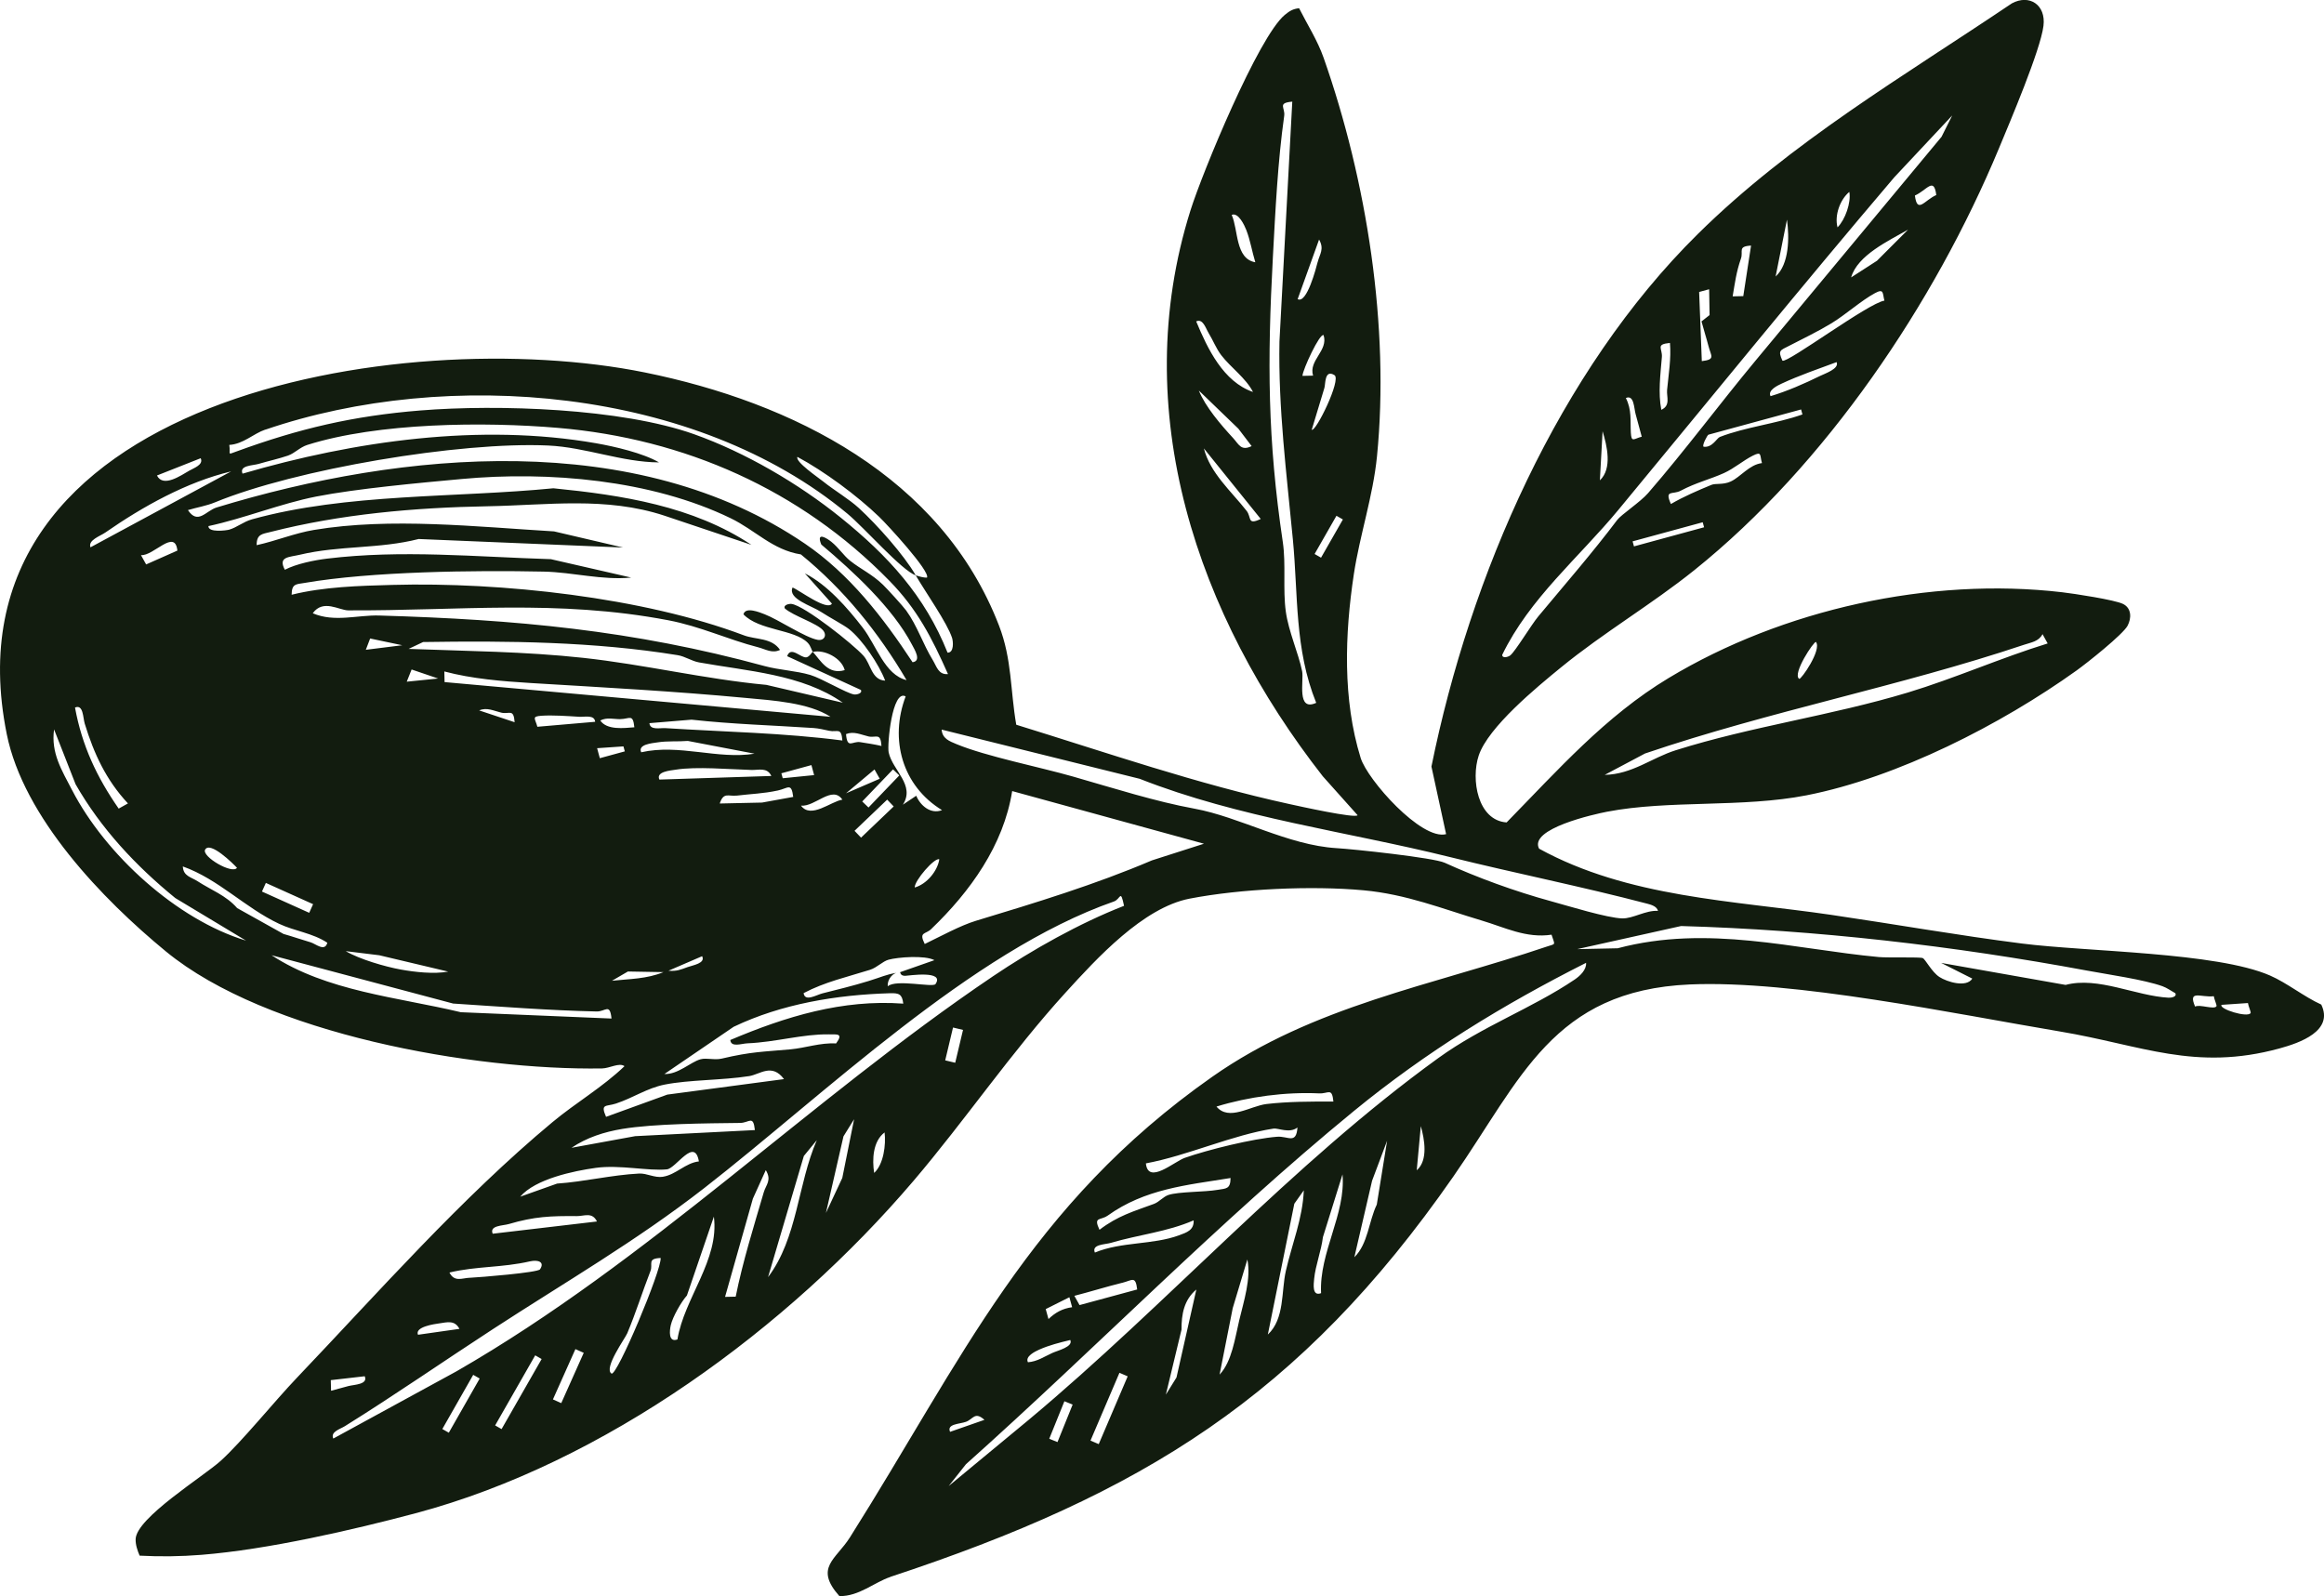 <?xml version="1.0" encoding="UTF-8"?>
<svg id="Layer_2" data-name="Layer 2" xmlns="http://www.w3.org/2000/svg" viewBox="0 0 592.33 406.82">
  <defs>
    <style>
      .cls-1 {
        fill: #121c0f;
      }
    </style>
  </defs>
  <g id="Layer_1-2" data-name="Layer 1">
    <path class="cls-1" d="M226.89,401.95c64.21-21.2,104.53-45.97,143.54-102.07,17.26-24.82,25.33-47.43,60.3-48.95,26.39-1.14,67.35,7.47,94.41,12.01,20.7,3.47,34.28,10.18,55.81,4.31,5.27-1.44,13.91-4.48,10.68-11.19-4.44-2.02-8.69-5.5-13.07-7.41-13.66-5.95-46.64-6.04-63.22-8.15-16.19-2.06-32.45-4.94-48.62-7.31-25.09-3.67-51.76-4.41-74.45-16.87-2.67-5.1,14.18-8.81,17.29-9.41,15.81-3.05,34.53-.98,50.88-4.19,23.24-4.56,49.58-18.04,68.83-31.82,2.64-1.89,11.81-9.17,13-11.41,1.01-1.92,1.04-4.44-1.14-5.54-2.08-1.05-12.51-2.64-15.54-2.99-33.72-3.95-71.28,4.38-100.32,21.88-16.11,9.71-28.27,23.51-41.27,36.79-7.4-.51-9.13-11-7.11-17.05,2.42-7.25,14.79-17.42,20.99-22.48,10.85-8.87,23.07-16.03,33.95-24.76,33.53-26.89,61.25-68.09,77.65-107.52,2.82-6.79,10.58-25.03,11.35-31.22.68-5.37-3.6-8.16-8.06-5.74-27.58,18.59-56.3,35.34-80.05,58.8-35.43,35-58.04,87.15-67.88,135.73l3.74,17.23c-6.29,1.65-20.05-13.84-21.78-19.43-4.62-14.91-4.05-31.54-1.74-46.82,1.52-10.01,4.88-19.81,5.9-30.03,3.27-33-2.58-70.27-13.6-101.61-1.56-4.44-4.15-8.47-6.25-12.63-1.55.15-2.47.72-3.64,1.69-6.74,5.58-20.97,40.09-24.04,49.82-16.1,51.15,1.7,103.33,33.72,144.26l8.87,9.92c-.52.89-14.93-2.3-17.24-2.81-23.68-5.16-46.65-13.12-69.76-20.25-1.54-8.84-1.06-16.62-4.4-25.28-14.64-37.95-52.65-56.88-90.25-64.51C102.64,82.43-15.62,101.06,1.72,187.11c4.29,21.27,24.43,42.14,40.57,55.41,25.71,21.13,78.47,30.34,111.16,29.82,1.92-.03,4.37-1.56,5.72-.58-5.6,5.38-12.39,9.3-18.37,14.28-23.22,19.31-44.27,43.27-65.11,65.13-5.84,6.12-14.05,16.32-19.45,21.2-4.45,4.01-21.47,14.51-21.67,19.93-.05,1.43.46,2.93,1.02,4.23,5.24.28,10.5.21,15.75-.21,16.97-1.36,38.52-6.33,54.55-10.59,48.29-12.86,94.98-47.21,126.97-84.77,13.15-15.44,24.93-32.8,38.69-47.91,8.01-8.8,19.83-21.7,31.65-23.99,13.01-2.52,31.07-3.34,44.31-2.13,10.95,1,20.14,4.73,30.08,7.69,5.96,1.77,11.38,4.6,17.86,3.63.91,2.83,1.17,2.22-1.24,3.04-29.42,9.96-59.46,15.07-85.23,33.17-46.71,32.8-63.67,71.98-92.36,117.42-3.57,5.65-9.15,7.68-2.68,14.96,4.97.1,8.98-3.56,12.96-4.87ZM572.94,255.67c.13.83.82,2.32.69,2.54-.73,1.29-8.16-1.03-7.42-2.08l6.73-.46ZM564.24,253.93c.13.83.82,2.31.69,2.54-.54.98-4.35-.57-5.45.11-1.89-4.41,1.46-2.26,4.76-2.65ZM458.57,173.03c-1.85-1.22,3.8-9.71,4.28-9.39,1.52,2.03-3.84,9.68-4.28,9.39ZM409.02,197.5l10.26-5.44c31.83-10.82,64.86-17.08,96.62-27.72,1.78-.6,3.72-.81,4.69-2.7l1.31,2.37c-11.88,3.66-23.76,8.92-35.59,12.5-19.71,5.95-39.71,8.59-59.2,14.72-6.13,1.93-11.11,6.13-18.09,6.28ZM433.98,133.12l.35,1.28-17.87,4.87-.35-1.28,17.87-4.87ZM449.07,118.04c-3.24.4-5.43,3.54-7.97,4.7-1.95.89-3.82.4-4.9.85-3.52,1.46-7.04,2.96-10.33,4.88-1.69-3.76.45-2.3,2.5-3.39,3.94-2.09,7.42-2.87,11.03-4.5,2.59-1.17,4.94-3.23,7.34-4.43,2.36-1.18,1.75-.18,2.34,1.88ZM459.05,104.36l.35,1.28c-6.63,2.36-14.6,3.22-21.06,5.74-.79.31-1.91,2.78-4.12,2.49-.52-.24.95-2.99,1.22-3.07l23.61-6.43ZM463.9,95.82c-3.97,1.95-8.39,3.89-12.63,5.16-.8-1.5,1.82-2.73,2.85-3.21,4.27-2,9.5-3.81,13.98-5.47.77,1.67-2.94,2.9-4.2,3.52ZM480.29,76.63c-4.05.58-24.63,15.96-25.99,15.31-1.21-2.66-.56-2.63,1.66-3.77,3.63-1.88,7.3-3.62,10.84-5.77,3.66-2.23,7.59-5.8,11.08-7.68,2.31-1.25,1.91-.02,2.41,1.92ZM478.45,66.43l-6.64,4.28c1.6-5.64,9.55-9.33,14.5-12.17l-7.87,7.88ZM493.51,49.71c-3.04,1.34-4.84,4.89-5.45.13,3.08-1.37,4.84-4.87,5.45-.13ZM471.35,48.91c.49,2.74-1.06,7.09-3.01,9.04-.81-3.02.62-7.07,3.01-9.04ZM452.56,70.48l2.89-14.49c.63,4.46.61,11.33-2.89,14.49ZM446.3,62.6l-1.98,12.88-2.71.06c.6-3.55.92-6.18,2.11-9.62.66-1.9-.91-3.13,2.58-3.32ZM435.62,73.73l.11,6.58-2.06,1.61c.55,2.1,1.23,4.16,1.77,6.26.67,2.63,1.88,3.44-1.69,3.87l-.68-17.63,2.54-.69ZM423.57,91.03c.18-2.25-1.71-3.25,2.06-3.62.34,3.98-.35,8.01-.73,11.97-.17,1.75.96,3.97-1.47,5.08-.85-4.3-.22-9.07.14-13.43ZM414.39,101.45c2.12-.91,2.06,2.6,2.49,4.11.53,1.91,1.04,3.84,1.56,5.75-2.05.53-2.63,1.59-2.78-1.04-.17-3.03.27-5.78-1.27-8.82ZM408.46,109.92c1.11,3.64,2.54,9.48-.69,12.52l.69-12.52ZM382.87,166.93c6.98-14.43,19.56-24.81,29.6-36.95,23.46-28.36,46.42-56.68,70.32-84.77l14.78-15.78-2.72,5.44-47.34,56.97c-9.28,11.17-17.91,22.84-27.46,33.86-1.94,2.24-6.84,5.48-7.85,6.82-6.31,8.37-13.1,16.16-20.12,24.59-1.81,2.17-5.83,8.87-7.13,9.93-.49.4-2.02.89-2.08-.11ZM342.27,132.41l-5.57,9.74-1.64-.94,5.57-9.74,1.64.94ZM340.13,95.63c1.8,1.11-4.79,14.57-5.8,13.91l3.21-10.6c.33-.85-.03-4.93,2.58-3.32ZM337.35,85.42c1.26,3.98-3.87,6.39-2.68,10.33l-2.71.06c.07-1.61,4.43-10.98,5.39-10.38ZM335.84,66.78c-.39,1.52-2.76,10.74-5.1,9.47l5.46-15.19c1.38,2.42.16,3.7-.35,5.72ZM313.93,54.78c1.7-.75,3.29,2.74,3.72,3.85,1.03,2.65,1.47,5.52,2.3,8.22-5.14-.89-4.31-8.27-6.02-12.07ZM308.03,84.87c1.14,1.84,1.91,3.93,3.23,5.66,2.44,3.17,6.26,5.81,8.1,9.38-7.57-2.6-11.58-11.02-14.48-17.99,1.72-.79,2.41,1.73,3.15,2.94ZM305.57,99.56l10.06,9.71,3.38,4.44c-2.72,1.33-3.27-.47-4.74-2.07-3.05-3.3-7.07-7.97-8.71-12.08ZM317.72,130.2c-3.95-5.03-9.3-9.64-10.88-15.9l14.49,17.98c-3.51,1.67-2.28-.4-3.61-2.08ZM331.88,171.08c-.94-4.59-3.47-10.16-4.16-15.21-.78-5.61.07-12.06-.76-17.67-3.9-26.21-3.96-46.08-2.54-72.56.64-11.85,1.24-24.4,2.89-36.11.3-2.1-1.83-3.28,2.06-3.62l-3.27,61.15c-.32,17.02,1.81,33.63,3.42,50.44,1.36,14.19.4,27.95,5.95,41.65-5.08,2.33-3.1-5.67-3.59-8.07ZM230.83,177.51c-4.16,10.96-.87,22.8,9.27,28.99-2.95,1.14-5.58-1.25-6.57-3.67l-3.41,2.28c3.21-4.99-2.6-8.7-3.62-13.31-.42-1.9.88-16.22,4.33-14.29ZM217.8,211.77l8.32-7.95,1.66,1.74-8.32,7.95-1.66-1.74ZM114.22,247.66c-3.59.67-8.51.12-12.08-.53-3.93-.71-10.53-2.62-14.02-4.69l8.55,1.05,17.54,4.16ZM214.7,203.83c-2.92.43-8.01,4.99-10.55,1.52,3.59.37,7.98-5.3,10.55-1.52ZM214.7,188.75c-14.94-1.95-30.06-2.19-45.07-3.15-1.47-.09-3.93.59-4.11-1.27l10.74-.89c10.34,1.15,20.73,1.44,31.1,2.13,1.33.09,2.66.42,3.96.7,2.12.46,3.11-.99,3.38,2.48ZM221.28,187.7c2.04.48,3.14-1.12,3.39,2.44-1.8-.41-3.58-.68-5.42-.97-2.04-.32-3.29,1.86-3.62-2.05,1.95-.8,3.76.13,5.64.57ZM158.9,190.26l.35,1.26-6.37,1.74-.69-2.55,6.72-.46ZM60.4,221.19c-1.14,1.77-9.1-2.9-8.11-4.63,1.26-2.22,7.1,3.55,8.11,4.63ZM163.43,191.75c-.94-2.02,2.79-2.31,4.14-2.52,2.58-.41,5.17-.16,7.75-.37l16.99,3.25c-9.36,1.53-19.21-2.55-28.88-.36ZM172.2,196.19c5.32-.86,13.6-.09,19.35.07,1.85.05,3.98-.74,5.05,1.53l-28.54.92c-.94-2.02,2.79-2.31,4.14-2.52ZM79.8,230.47l-.99,2.2-12.04-5.42.99-2.2,12.04,5.42ZM206.81,195.02l.69,2.55-8,.8-.35-1.26,7.65-2.09ZM187.77,202.8c3.68-.45,6.75-.5,10.5-1.31,2.6-.56,3.44-2.1,3.9,1.64l-7.94,1.44-10.79.24c.99-3,2.21-1.76,4.34-2.02ZM222.89,196.13l1.33,2.37-8.59,3.71,7.26-6.08ZM227.61,196.11l1.6,1.54-7.85,8.18-1.6-1.54,7.85-8.18ZM211.69,182.71l-98.38-8.85-.06-2.71c7.03,1.88,14.73,2.5,22.02,2.95,18.32,1.11,36.56,2.08,54.92,3.81,6.75.63,15.93,1.19,21.49,4.8ZM158.07,183.3c2.46-.03,3.24-1.46,3.61,2.08-2.65.21-6.98.77-8.69-1.73,1.73-.87,3.35-.33,5.09-.34ZM151.7,183.98l-14.74,1.27c-.53-2.07-1.57-2.63,1.06-2.81,2.87-.19,6.61.08,9.56.26,1.47.09,3.93-.58,4.11,1.27ZM131.17,184.09l-9.04-3.01c1.94-.85,3.72.11,5.64.57,2.03.49,3.14-1.14,3.4,2.44ZM111.68,172.95l-8.01.81,1.24-3.11,6.76,2.3ZM104.15,165.4l3.69-1.75c21.64-.33,43.52-.12,64.89,3.35,1.86.3,3.53,1.49,5.41,1.84,12.21,2.21,26.35,3.01,36.67,10.28l-19.48-4.55c-15.68-1.46-31.06-5.19-46.7-6.89-14.86-1.62-29.56-1.71-44.49-2.28ZM67.63,109.52c46.65-15.95,109.65-10.73,148.35,21.41,4.35,3.61,13.94,14.57,17.41,15.71-3.04-5.25-9.79-12.8-14.46-17.11-2.54-2.34-6.28-4.52-9.07-6.76-1.32-1.06-7.24-5.08-6.62-6.31,6.85,3.67,15.18,9.83,20.87,15.31,2.14,2.06,12.94,13.8,12.17,15.45-.85.07-2.05-.3-2.89-.58,2.47,4.26,8.06,12.16,9.28,15.99.27.85.54,3.76-1.16,3.73-5.79-14.53-15.24-24.74-27.2-34.4-10.76-8.69-24.35-16.64-37.4-21.28-18.56-6.6-49.96-7.65-69.81-6.05-17.02,1.38-30.75,4.57-46.83,10.45-2.54.93-1.45.77-1.83-1.67,3.58-.22,6.13-2.87,9.18-3.91ZM40.01,121.2l11.14-4.4c.79,1.66-1.73,2.49-2.91,3.17-2.1,1.2-6.65,4.4-8.23,1.24ZM73.49,116.09c1.57-.54,2.97-2.09,4.83-2.68,18.03-5.69,45.03-5.96,63.97-4.34,32.17,2.75,61.67,15.71,84.39,38.96,7.13,7.3,10.79,14.48,14.94,23.79-2.47.22-2.9-1.98-3.88-3.57-2.5-4.07-3.95-8.74-6.78-12.64-.84-1.15-4.79-5.47-5.93-6.58-2.81-2.71-5.68-3.96-8.36-6.1-1.69-1.36-2.88-3.3-4.78-4.83-1.06-.85-3.98-2.76-2.56.7,8.09,6.83,18.18,16.1,23.12,25.53.65,1.24,2.5,4.15.14,4.47-7.47-11.37-16.09-22.5-27.43-30.22-42.98-29.25-102.33-23.74-149.94-9.23-2.73.83-4.77,4.5-7.32.67,2.28-.69,4.69-1.06,6.91-1.98,20.42-8.43,62.41-15.52,84.92-14.48,9.53.44,18.79,4.26,28.24,4.3-4.11-2.38-11.28-4.04-16.06-4.88-29.59-5.16-61.53-.59-90.09,7.75-.91-2.13,2.58-2.04,4.11-2.49,2.52-.74,5.06-1.29,7.56-2.14ZM26.83,135.75c9.56-6.64,20.75-12.9,32.08-15.59l-35.85,19.35c-.69-1.82,2.45-2.85,3.77-3.76ZM35.93,141.5c3.18.29,8.67-6.89,9.28-1.16l-7.96,3.53-1.32-2.37ZM79.73,156.29c2.65-3.64,6.71-.72,9.03-.71,28.09.13,53.33-2.85,81.52,2.51,8.3,1.58,15.16,4.9,22.99,6.91,1.89.49,3.53,1.63,5.54.66-2.11-3.15-6.18-2.58-9.19-3.71-25.74-9.71-61.9-13.62-89.61-12.86-8.45.23-17.51.47-25.68,2.51.03-2.87,1.14-2.65,3.26-3.01,17.03-2.94,43.4-3.26,60.99-2.89,7.49.16,14.87,2.25,22.29,1.52l-20.47-4.69c-19.24-.59-37.94-2.45-57.02-.14-3.23.39-7.86,1.32-10.78,2.84-1.8-3.39,1.07-3.17,3.82-3.83,10.1-2.4,20.3-1.45,30.29-4.01l52.09,2.17-17.58-4.11c-19.62-1.16-41.67-3.63-61.2-.37-4.93.82-9.73,2.82-14.61,3.88,0-2.85,1.42-2.83,3.55-3.37,17.85-4.55,36.64-6.21,55.46-6.55,15.06-.27,30.04-2.51,44.95,2.41l22.15,7.43c-14.84-9.87-32.97-12.68-50.47-14.42-24.81,2.44-52.78,1.25-76.81,7.91-2.26.63-3.86,2.08-5.83,2.64-.67.19-5.35.83-5.29-.91,9.11-1.95,18.4-5.75,27.46-7.53,10.31-2.03,26.31-3.48,37.04-4.47,22.2-2.06,48.42.2,68.62,10,6.31,3.06,10.68,8.09,17.89,9.22,10.94,8.91,19.75,19.83,26.93,32.04-5.57-1.35-7.65-8.81-11.19-13.4-3.92-5.08-9.03-10.93-14.73-13.81l6.9,7.71c-1.21,1.98-8.36-3.46-10.03-4.11-1.3,2.91,4.85,4.64,7.25,6.22,2.06,1.35,5.83,3.35,7.14,4.39,3.39,2.68,7.65,9.01,9.21,13.13-3.49-.17-3.62-4.21-5.53-6.34-2.62-2.94-14.96-12.72-18.31-13.21-.63-.09-2.19.25-1.73,1.15,2.17,1.91,8.21,3.77,9.74,5.58,1.08,1.28.25,2.71-1.38,2.42-3.18-.57-10.02-5.18-13.51-6.52-1.23-.47-4.9-2.02-5.4.02,3.99,4.17,12.97,3.78,16.37,7.24.85.87.97,1.96,1.32,2.34,2.87-.7,7.32,1.53,8.12,4.64-4.25,1.26-6.12-2.44-8.12-4.64-.32.08-.82,1.26-1.68,1.38-1.39.19-3.96-2.98-4.87-.29l18.79,8.6c.46.89-1.11,1.24-1.73,1.15-1.95-.3-8.23-4.1-11.16-4.97-3.66-1.08-7.92-1.25-11.64-2.26-33.75-9.19-63.45-11.86-98.23-12.89-5.53-.16-11.42,1.79-16.9-.56ZM102.52,164.47l-9.28,1.16,1.1-2.88,8.18,1.72ZM19.11,180.35c2.15-.9,2.02,2.57,2.49,4.11,2.35,7.66,5.44,14.36,11.01,20.33l-2.36,1.32c-5.58-8.03-9.34-16.02-11.13-25.75ZM18.38,201.42c-2.66-5.15-5.42-9.46-4.6-15.5l5.48,13.97c6.45,11.3,15.38,20.84,25.42,29.02l18.03,10.85c-17.66-5.33-35.86-21.97-44.33-38.35ZM72.26,238.06l-11.81-6.59c-2.84-3.25-6.66-4.61-10.09-6.85-1.66-1.08-3.64-1.27-3.76-3.77,9.13,3.26,15.82,10.51,24.51,14.61,4,1.89,8.56,2.35,12.32,4.84-.64,2.4-2.96.27-4.25-.11-2.31-.67-4.6-1.48-6.91-2.13ZM117.46,258.01c-16.17-3.87-34.15-5.29-48.25-14.53l46.28,12.32c12.2.79,24.36,1.75,36.59,2.02,2.24.05,3.36-2.22,3.78,1.8l-38.4-1.61ZM239.41,219.04c-.48,3.04-3.24,6.33-6.27,7.18-.09-1.75,5.1-7.74,6.27-7.18ZM169.09,247.79c-4.26,1.76-8.64,1.72-13.11,2.2l4.06-2.36,9.05.16ZM178.96,243.74c.9,1.8-2.32,2.27-3.74,2.78-1.79.65-2.75,1.09-4.84.91l8.58-3.7ZM237.37,236.78c9.86-9.46,18.41-21.29,20.61-35.14l48.88,13.42-13.27,4.25c-14.39,6.14-29.59,10.78-44.87,15.4-3.97,1.2-9.16,4.05-13.03,5.91-1.57-3.18.16-2.37,1.68-3.83ZM221.2,250.11c-3.77,1.16-7.73,2.12-11.57,3.09-1.55.39-4.5,2.24-4.81-.06,5.43-2.86,11.13-4.12,16.92-5.94,1.82-.58,3.2-2.16,4.74-2.58,2.34-.64,9.24-1.19,11.68.12l-8.76,3.07c.08,0,.01.94,1.3.92.88-.02,10.16-1.49,7.74,2.1-.65.96-10.01-1.32-12.18.57-.12-1.43.82-2.93,2.13-3.42-2.75.49-3.45.98-7.21,2.14ZM169.32,273.77l17.66-12.04c12.25-5.86,26.27-8.16,39.85-8.56,2.31-.07,3.11.23,3.39,2.65-15.49-1.14-29.95,3.28-44.08,9.27.17,1.95,2.79.92,4.35.85,7.2-.3,14.09-2.38,20.73-2.29,2.18.03,3.79-.31,1.88,2.32-3.99-.24-7.79,1.15-11.63,1.5-7.02.64-9.94.58-17.51,2.36-1.86.44-3.85-.25-5.4.17-2.58.7-5.7,3.91-9.25,3.76ZM154.47,284.68c-1.5-3.45-.01-2.56,2.52-3.39,4.42-1.46,7.9-3.93,12.4-4.83,6.26-1.25,14.67-1.08,21.59-2.17,2.71-.43,5.77-3.37,8.84.77l-29.74,3.95-15.62,5.67ZM145.66,292.57c3.89-2.63,8.33-4.05,12.98-4.82,8.02-1.33,21.5-1.42,30-1.52,2.35-.03,3.34-2.11,3.76,1.82l-30.51,1.55-16.23,2.97ZM168.98,299.95c-2.16.34-4.09-.92-6.08-.82-7.04.36-13.86,2.07-20.91,2.56l-9.4,3.34c3.84-4.52,13.63-6.57,19.28-7.35,6.08-.84,13.45.87,18.11.38,2.33-.24,7.06-8.36,8.15-2.02-3.43.38-5.82,3.38-9.15,3.9ZM125.58,314.48c-.91-2.14,2.58-2.03,4.11-2.48,6.51-1.92,10.67-2.08,17.32-2.02,1.89.02,3.93-1.12,5.14,1.37l-26.56,3.12ZM119.71,325.69c-1.97.09-3.89,1.17-5.16-1.33,6.95-1.65,13.37-1.21,20.49-2.84,2.14-.49,3.87.16,2.59,2.03-.57.83-15.34,2.03-17.92,2.15ZM106.54,340.23c-.89-2.04,4.23-2.74,5.44-2.91,2.02-.29,3.92-.88,5.12,1.4l-10.55,1.5ZM84.38,354.5l-.07-2.71,8.65-.99c.91,2.09-2.64,2.12-4.12,2.49-1.5.37-2.98.84-4.47,1.21ZM112.74,364.25l7.87-13.81,1.65.94-7.87,13.81-1.65-.94ZM126.2,363.33l10.21-17.86,1.64.94-10.21,17.86-1.64-.94ZM140.93,356.7l5.73-12.82,2.12.95-5.73,12.82-2.12-.95ZM155.85,350.11c-2.06-1.35,3.48-8.96,4.03-10.28,2.16-5.14,3.88-10.64,5.91-15.86.7-1.79-.95-3.16,2.59-3.32.32,2.92-11.19,30.34-12.53,29.46ZM170.97,337.76c.49-2.1,2.62-5.87,4.11-7.55l6.87-20.1c1.43,11.06-7.55,20.73-9.29,31.31-2.36.84-2.01-2.26-1.69-3.66ZM184.8,330.57l7.09-25.04,3.29-7.27c1.57,2.59.05,3.72-.51,5.63-2.57,8.78-5.39,17.79-7.16,26.62l-2.71.06ZM195.76,325.53l9.12-30.88,3.3-4.03c-4.9,11.29-4.91,24.99-12.42,34.91ZM222.8,298.97c-.53-3.43-.34-8.06,2.66-10.32.37,3.11-.23,8.11-2.66,10.32ZM214.68,300.25l-4.17,8.92,4.47-19.52,2.71-4.37-3.01,14.97ZM245.45,262.52l-1.99,8.37-2.55-.61,1.99-8.37,2.55.61ZM253.01,248.9c-46.69,31.51-87.5,72.39-136.73,100.68l-31.33,17.1c-.79-1.72,1.73-2.4,2.94-3.15,12.82-7.98,25.09-16.52,37.75-24.75,18.48-12.03,36.4-22.36,53.9-35.98,30.43-23.68,68.03-60.34,104.36-73.01,1.76-.61,1.65-3.33,2.59,1.1-11.36,4.43-23.37,11.19-33.5,18.02ZM413.5,234.1c-3.89-.11-13.66-3.14-18.07-4.35-9.45-2.58-18.94-6.07-27.22-9.84-2.83-1.29-23.19-3.47-27.52-3.72-12.45-.74-24.72-7.96-36.27-10.07-9.89-1.81-20.41-5.16-30.97-8.19-8.52-2.44-22.11-5.13-29.65-8.25-1.83-.76-3.63-1.41-3.8-3.71l50.47,12.54c25.31,9.97,52.89,13.45,79.09,19.95,16.55,4.11,33.78,7.55,50.3,11.89,1.04.27,2.44.69,2.72,1.83-3.1-.21-6.39,1.99-9.08,1.91ZM285.32,349.92l2.1.9-7.38,17.28-2.1-.9,7.38-17.28ZM269.53,367.58l-2.1-.85,3.86-9.56,2.1.85-3.86,9.56ZM301.14,338.91c-.03-3.9.63-7.58,3.78-10.22l-5.06,22.42-2.71,4.37,3.99-16.57ZM310.84,350.38l3.35-16.94,3.73-12.41c.99,4.84-.91,10.64-2.07,15.51-1.08,4.54-1.87,10.53-5,13.83ZM323.14,340.17l6.75-33.35,2.42-3.41c-.3,7.22-3.02,13.67-4.58,20.54-1.19,5.22-.27,12.21-4.59,16.22ZM334.95,325.92c.33-3.34,1.82-7.13,2.23-10.58l4.99-15.99c.9,10.09-5.98,19.89-5.46,30.27-2.34.89-1.89-2.32-1.76-3.7ZM350.91,307.04c-2.07,4.29-2.22,10-5.72,13.42l4.52-19.5,3.83-10.19-2.63,16.27ZM361.09,298.3l1.04-11.25c.93,3.27,1.93,8.69-1.04,11.25ZM401.94,241.94l26.53-5.9c34.41.99,69.47,5.04,103.41,11.35,5.38,1,14.59,2.31,19.27,3.99,1.18.42,2.2,1.19,3.29,1.79.46.91-1.03,1.18-1.73,1.14-8.37-.45-17.99-5.46-26.24-3.26l-31.72-5.61,7.94,4c-1.5,2.37-6.44.85-8.38-.41-1.97-1.28-3.57-4.52-4.25-4.82-.71-.31-8.9-.05-11.16-.26-21.55-1.99-43.53-8.35-66.6-2.24l-10.36.22ZM310.04,282.06c8.24-2.53,17.57-3.76,26.2-3.36,2.35.11,3.24-1.6,3.61,2.08-5.43-.02-11.69-.01-17.06.63-4.13.5-9.59,4.45-12.75.64ZM301.95,295.14c-2.68.94-9.35,6.93-9.89,1.4,10.6-1.97,22.09-7.27,32.54-8.87,1.17-.18,4.08,1.31,6.09-.28-.31,4.39-2.41,2.14-5.19,2.36-6.24.49-17.57,3.29-23.56,5.39ZM282.3,309.87c9.52-6.83,20.07-7.78,31.34-9.6-.03,2.87-1.14,2.65-3.26,3.01-3.45.6-9.94.44-12.58,1.31-1.3.43-2.38,1.8-3.69,2.28-5.26,1.93-9.24,3.05-13.88,6.6-1.62-3.45.25-2.31,2.07-3.61ZM279.06,319.28c-.91-2.14,2.58-2.03,4.11-2.49,7.07-2.09,14.36-2.8,21.06-5.73.12,2.5-1.77,3.09-3.69,3.8-6.72,2.49-14.7,1.6-21.48,4.41ZM285.97,327c2.63-.65,3.44-1.92,3.87,1.68l-14.69,3.98-1.32-2.36c4.04-1.04,8.07-2.3,12.13-3.31ZM266.53,333.68l6.03-3.02.7,2.54c-2.49.35-4.26,1.34-6.03,3.02l-.7-2.54ZM262,347.23c-.8-1.49,1.85-2.76,2.85-3.21,2.57-1.15,5.23-1.8,7.94-2.46.8,1.73-3.14,2.65-4.58,3.3-2.03.92-3.8,2.18-6.21,2.37ZM246.21,362.41c1.85-.68,2.23-2.71,4.7-.5l-8.76,3.06c-.91-2.05,2.44-1.97,4.06-2.56ZM246.2,373.22c33.27-29.69,64.37-61.76,98.85-90.01,18.41-15.08,37.92-27.05,59.2-37.79.16,1.76-1.58,3.37-2.9,4.26-10.79,7.3-23.49,11.87-34.74,20-37.58,27.17-68.92,62.59-104.41,92.22l-20.4,16.88,4.4-5.56Z"/>
  </g>
</svg>